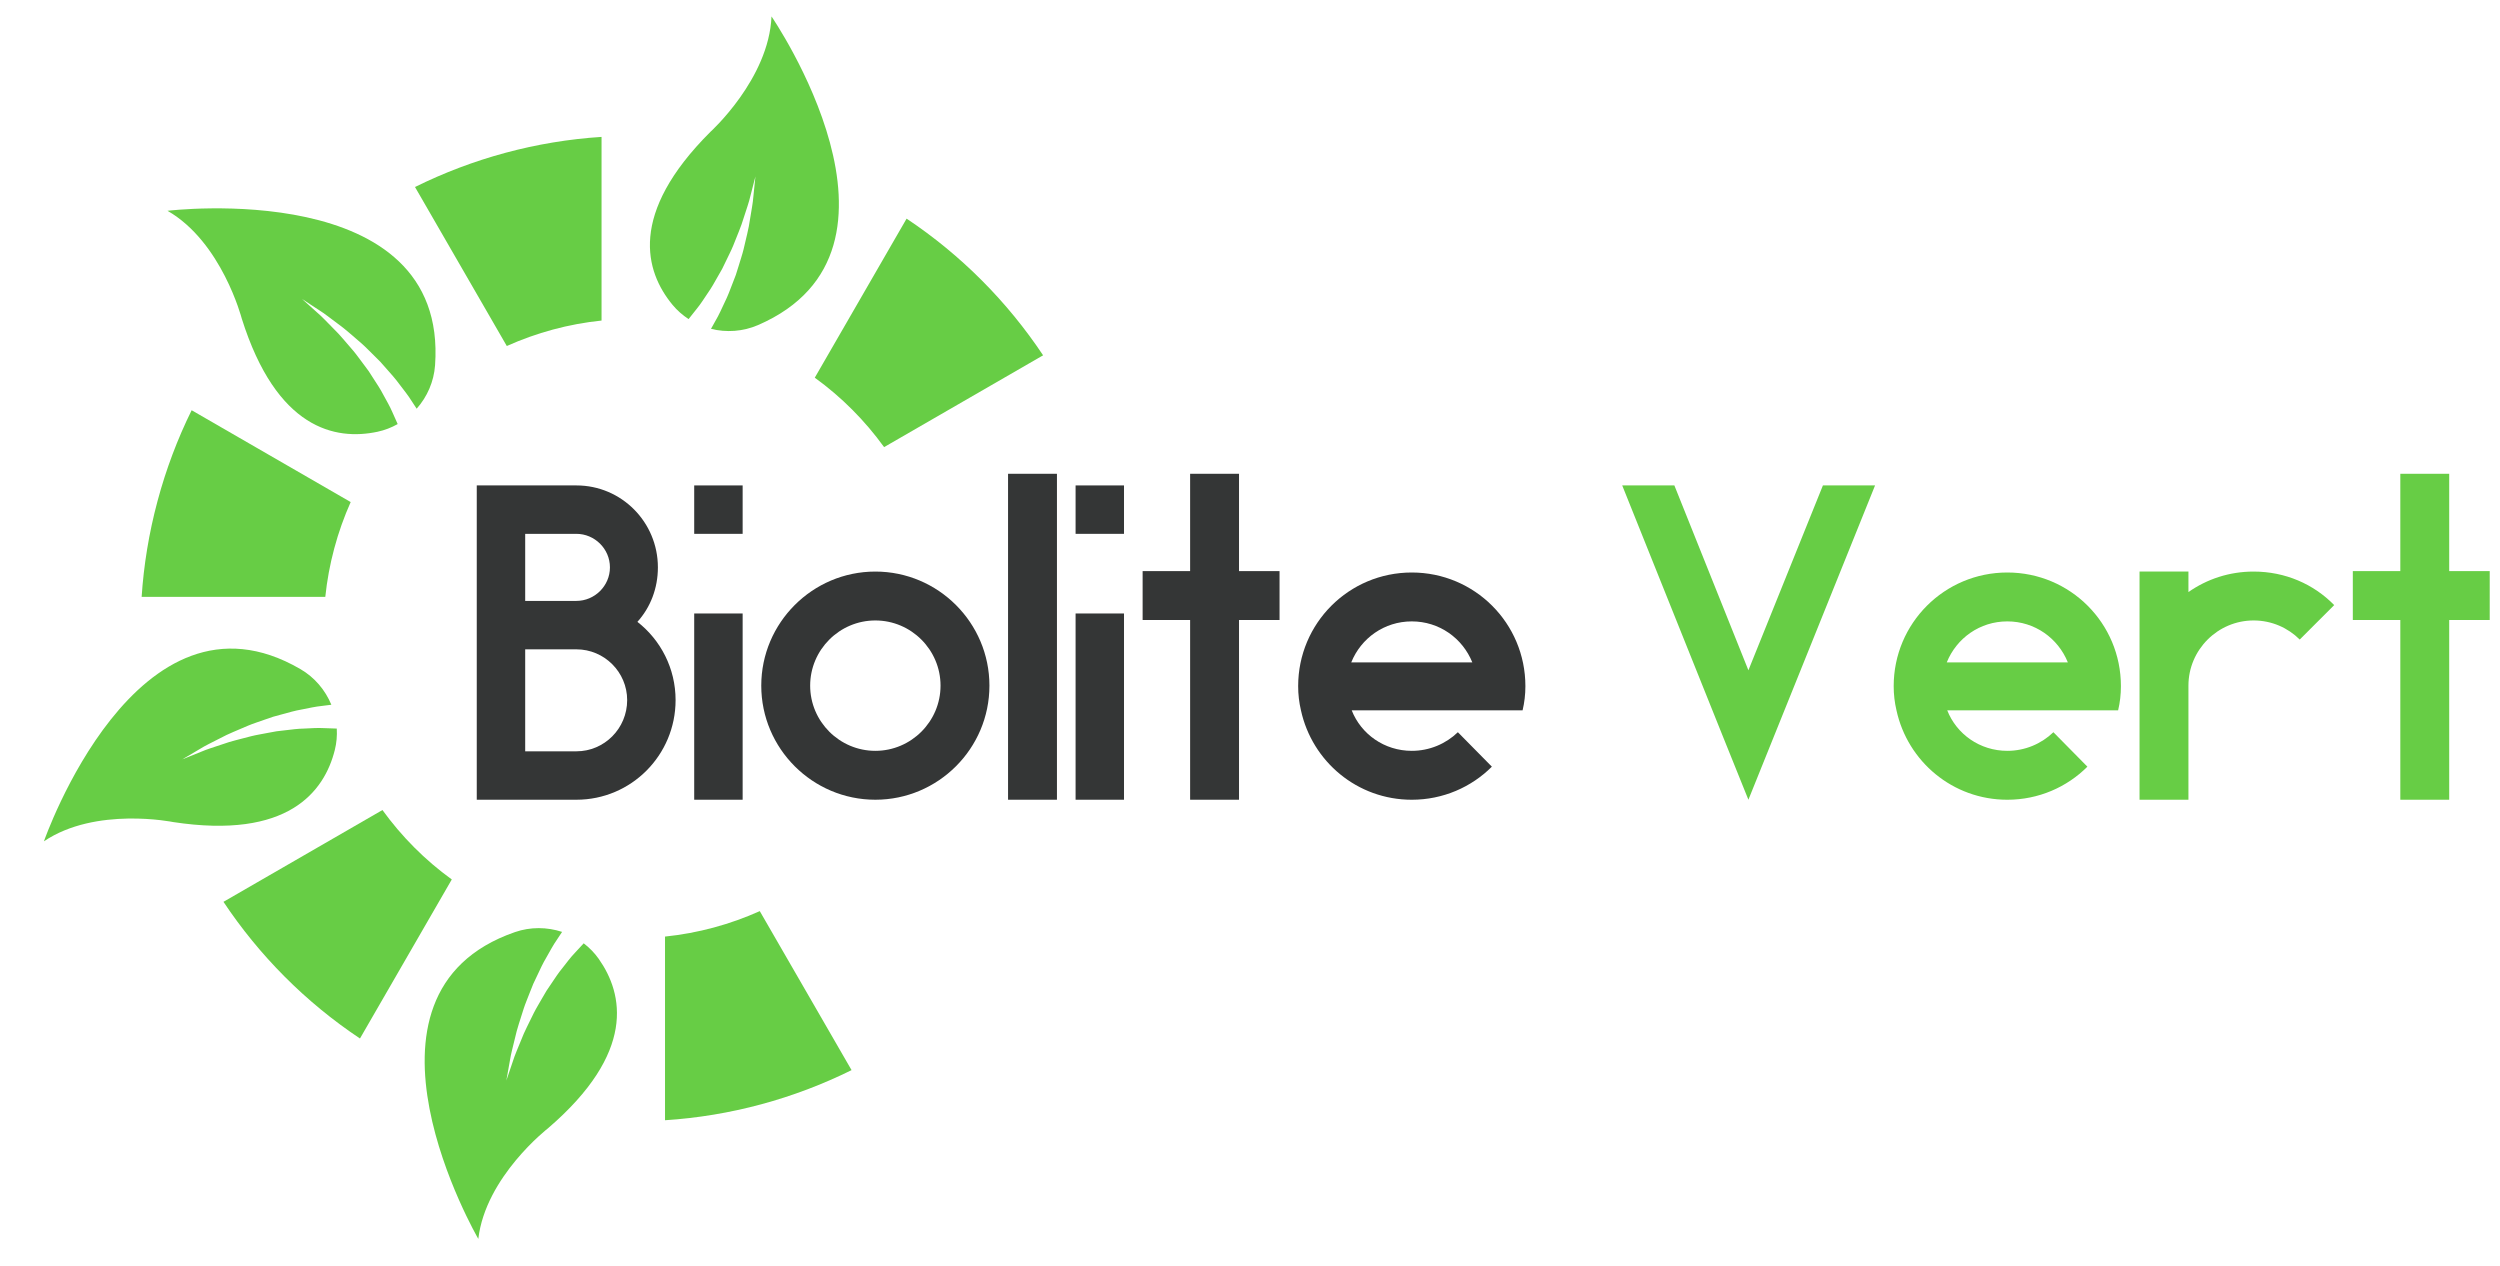<svg width="158" height="80" viewBox="0 0 158 80" fill="none" xmlns="http://www.w3.org/2000/svg">
<path d="M110.499 42.362L115.208 30.679H118.504L112.147 46.453L110.499 50.543L108.851 46.453L102.524 30.679H105.82L110.499 42.362Z" fill="#67CD45"/>
<path d="M126.862 36.182C130.835 36.182 134.042 39.39 134.042 43.363C134.042 43.892 133.983 44.393 133.866 44.893H123.065C123.654 46.394 125.125 47.453 126.862 47.453C127.98 47.453 129.01 47.012 129.775 46.276L131.923 48.454C130.629 49.749 128.833 50.544 126.862 50.544C123.418 50.544 120.564 48.13 119.857 44.893C119.74 44.393 119.681 43.892 119.681 43.363C119.681 39.39 122.889 36.182 126.862 36.182ZM123.036 41.862H130.687C130.069 40.332 128.598 39.272 126.862 39.272C125.125 39.272 123.654 40.332 123.036 41.862Z" fill="#67CD45"/>
<path d="M138.309 37.418C139.486 36.594 140.899 36.123 142.429 36.123C144.431 36.123 146.226 36.918 147.521 38.242L145.343 40.42C144.607 39.684 143.577 39.213 142.429 39.213C140.163 39.213 138.309 41.067 138.309 43.333V50.543H135.219V36.123H138.309V37.418Z" fill="#67CD45"/>
<path d="M154.79 29.943V36.094H157.35V39.184H154.79V50.543H151.7V39.184H148.698V36.094H151.7V29.943H154.79Z" fill="#67CD45"/>
<path d="M40.284 39.301C41.756 40.449 42.697 42.244 42.697 44.246C42.697 47.718 39.901 50.543 36.429 50.543H30.131V30.679H36.429C39.283 30.679 41.579 33.004 41.579 35.858C41.579 37.183 41.108 38.389 40.284 39.301ZM33.192 33.739V37.977H36.429C37.577 37.977 38.548 37.035 38.548 35.858C38.548 34.681 37.577 33.739 36.429 33.739H33.192ZM36.429 47.483C38.195 47.483 39.637 46.041 39.637 44.246C39.637 42.48 38.195 41.038 36.429 41.038H33.192V47.483H36.429Z" fill="#343636"/>
<path d="M43.874 50.543V38.772H46.935V50.543H43.874ZM43.874 33.739V30.679H46.935V33.739H43.874Z" fill="#343636"/>
<path d="M55.322 36.123C59.295 36.123 62.532 39.36 62.532 43.333C62.532 47.306 59.295 50.543 55.322 50.543C51.349 50.543 48.112 47.306 48.112 43.333C48.112 39.36 51.349 36.123 55.322 36.123ZM55.322 47.453C57.588 47.453 59.442 45.599 59.442 43.333C59.442 41.067 57.588 39.213 55.322 39.213C53.056 39.213 51.202 41.067 51.202 43.333C51.202 45.599 53.056 47.453 55.322 47.453Z" fill="#343636"/>
<path d="M66.799 29.943H63.709V50.543H66.799V29.943Z" fill="#343636"/>
<path d="M67.977 50.543V38.772H71.037V50.543H67.977ZM67.977 33.739V30.679H71.037V33.739H67.977Z" fill="#343636"/>
<path d="M78.306 29.943V36.094H80.867V39.184H78.306V50.543H75.216V39.184H72.214V36.094H75.216V29.943H78.306Z" fill="#343636"/>
<path d="M89.224 36.182C93.197 36.182 96.405 39.39 96.405 43.363C96.405 43.892 96.346 44.393 96.228 44.893H85.428C86.017 46.394 87.488 47.453 89.224 47.453C90.343 47.453 91.373 47.012 92.138 46.276L94.286 48.454C92.991 49.749 91.196 50.544 89.224 50.544C85.781 50.544 82.927 48.13 82.22 44.893C82.103 44.393 82.044 43.892 82.044 43.363C82.044 39.39 85.251 36.182 89.224 36.182ZM85.399 41.862H93.05C92.432 40.332 90.961 39.272 89.224 39.272C87.488 39.272 86.017 40.332 85.399 41.862Z" fill="#343636"/>
<path fill-rule="evenodd" clip-rule="evenodd" d="M42.029 59.192V70.799C46.174 70.532 50.176 69.434 53.819 67.632L48.018 57.583C46.136 58.427 44.116 58.977 42.029 59.192ZM24.171 51.194L14.123 56.995C16.376 60.378 19.294 63.329 22.75 65.633L28.553 55.582C26.853 54.352 25.379 52.865 24.171 51.194ZM22.163 31.73L12.112 25.927C11.222 27.732 10.495 29.651 9.955 31.669C9.414 33.687 9.084 35.712 8.952 37.72L20.559 37.72C20.664 36.703 20.851 35.681 21.124 34.662C21.397 33.642 21.747 32.664 22.163 31.73ZM38.018 20.259V8.652C33.873 8.919 29.87 10.017 26.228 11.819L32.03 21.868C33.911 21.025 35.931 20.474 38.018 20.259ZM57.297 13.818L51.494 23.87C53.194 25.1 54.667 26.586 55.875 28.258L65.924 22.456C63.671 19.073 60.753 16.122 57.297 13.818Z" fill="#67CD45"/>
<path fill-rule="evenodd" clip-rule="evenodd" d="M47.397 13.878C47.322 14.445 47.15 15.065 46.994 15.756C46.911 16.1 46.788 16.448 46.68 16.815C46.622 16.997 46.569 17.186 46.505 17.373C46.433 17.558 46.361 17.746 46.288 17.936C46.142 18.318 45.996 18.715 45.803 19.1C45.617 19.49 45.443 19.899 45.212 20.287C45.12 20.45 45.028 20.617 44.935 20.783C45.905 21.024 46.952 20.958 47.903 20.547C58.889 15.795 48.759 1.039 48.759 1.039C48.596 4.991 44.895 8.336 44.895 8.336C39.697 13.525 40.769 17.161 42.499 19.26C42.795 19.619 43.142 19.92 43.519 20.166C43.693 19.955 43.86 19.74 44.026 19.527C44.293 19.203 44.508 18.852 44.736 18.516C44.971 18.184 45.162 17.836 45.353 17.498C45.45 17.329 45.545 17.162 45.638 16.998C45.726 16.83 45.803 16.66 45.883 16.495C46.038 16.163 46.207 15.847 46.336 15.53C46.583 14.893 46.843 14.314 46.999 13.776C47.169 13.243 47.338 12.779 47.425 12.385C47.627 11.6 47.743 11.151 47.743 11.151C47.743 11.151 47.696 11.613 47.613 12.422C47.584 12.83 47.487 13.314 47.397 13.878Z" fill="#67CD45"/>
<path fill-rule="evenodd" clip-rule="evenodd" d="M21.346 20.458C21.814 20.787 22.285 21.226 22.826 21.683C23.093 21.915 23.344 22.185 23.62 22.45C23.756 22.585 23.898 22.719 24.034 22.863C24.165 23.012 24.299 23.162 24.434 23.315C24.705 23.621 24.989 23.934 25.242 24.283C25.502 24.628 25.785 24.971 26.022 25.355C26.125 25.512 26.23 25.67 26.334 25.83C26.997 25.081 27.421 24.122 27.496 23.088C28.352 11.149 10.586 13.322 10.586 13.322C14.016 15.292 15.275 20.119 15.275 20.119C17.478 27.125 21.199 27.853 23.859 27.287C24.314 27.19 24.741 27.022 25.133 26.801C25.026 26.549 24.913 26.302 24.801 26.056C24.637 25.67 24.424 25.317 24.232 24.96C24.046 24.598 23.825 24.268 23.613 23.942C23.508 23.779 23.404 23.617 23.302 23.458C23.193 23.303 23.078 23.157 22.969 23.009C22.745 22.718 22.543 22.423 22.322 22.162C21.871 21.649 21.478 21.151 21.072 20.764C20.677 20.367 20.344 20.003 20.035 19.744C19.431 19.202 19.087 18.892 19.087 18.892C19.087 18.892 19.475 19.147 20.154 19.594C20.503 19.808 20.888 20.118 21.346 20.458Z" fill="#67CD45"/>
<path fill-rule="evenodd" clip-rule="evenodd" d="M13.921 46.652C14.423 46.377 15.024 46.148 15.673 45.864C15.999 45.726 16.351 45.619 16.711 45.488C16.892 45.426 17.075 45.357 17.264 45.298C17.455 45.246 17.649 45.193 17.846 45.139C18.241 45.03 18.646 44.912 19.072 44.839C19.495 44.757 19.928 44.655 20.377 44.611C20.563 44.588 20.752 44.563 20.941 44.54C20.56 43.615 19.886 42.812 18.991 42.29C8.649 36.263 2.776 53.171 2.776 53.171C6.055 50.958 10.943 51.954 10.943 51.954C18.204 53.062 20.496 50.041 21.159 47.404C21.273 46.953 21.31 46.495 21.284 46.046C21.011 46.031 20.739 46.024 20.469 46.017C20.05 45.993 19.639 46.028 19.234 46.045C18.827 46.052 18.434 46.105 18.048 46.151C17.855 46.174 17.664 46.196 17.476 46.218C17.289 46.247 17.107 46.286 16.926 46.319C16.567 46.392 16.212 46.443 15.881 46.527C15.221 46.706 14.601 46.839 14.075 47.033C13.545 47.213 13.072 47.352 12.702 47.515C11.951 47.819 11.521 47.992 11.521 47.992C11.521 47.992 11.921 47.755 12.62 47.342C12.966 47.123 13.414 46.914 13.921 46.652Z" fill="#67CD45"/>
<path fill-rule="evenodd" clip-rule="evenodd" d="M32.55 65.597C32.668 65.037 32.886 64.431 33.094 63.755C33.202 63.418 33.351 63.08 33.486 62.722C33.557 62.544 33.624 62.361 33.703 62.179C33.787 62 33.873 61.818 33.961 61.634C34.135 61.263 34.31 60.879 34.532 60.509C34.746 60.134 34.951 59.74 35.21 59.37C35.314 59.214 35.418 59.055 35.524 58.896C34.574 58.583 33.526 58.57 32.547 58.908C21.235 62.822 30.229 78.298 30.229 78.298C30.688 74.369 34.629 71.311 34.629 71.311C40.202 66.527 39.406 62.82 37.838 60.598C37.57 60.218 37.247 59.891 36.89 59.618C36.7 59.815 36.517 60.017 36.336 60.217C36.045 60.52 35.804 60.854 35.552 61.172C35.293 61.485 35.076 61.818 34.86 62.141C34.751 62.302 34.644 62.461 34.538 62.618C34.438 62.779 34.349 62.942 34.256 63.101C34.077 63.421 33.885 63.723 33.733 64.029C33.438 64.646 33.135 65.203 32.939 65.728C32.73 66.247 32.527 66.697 32.41 67.084C32.15 67.851 32.001 68.29 32.001 68.29C32.001 68.29 32.082 67.833 32.225 67.033C32.285 66.628 32.418 66.152 32.55 65.597Z" fill="#67CD45"/>
</svg>
